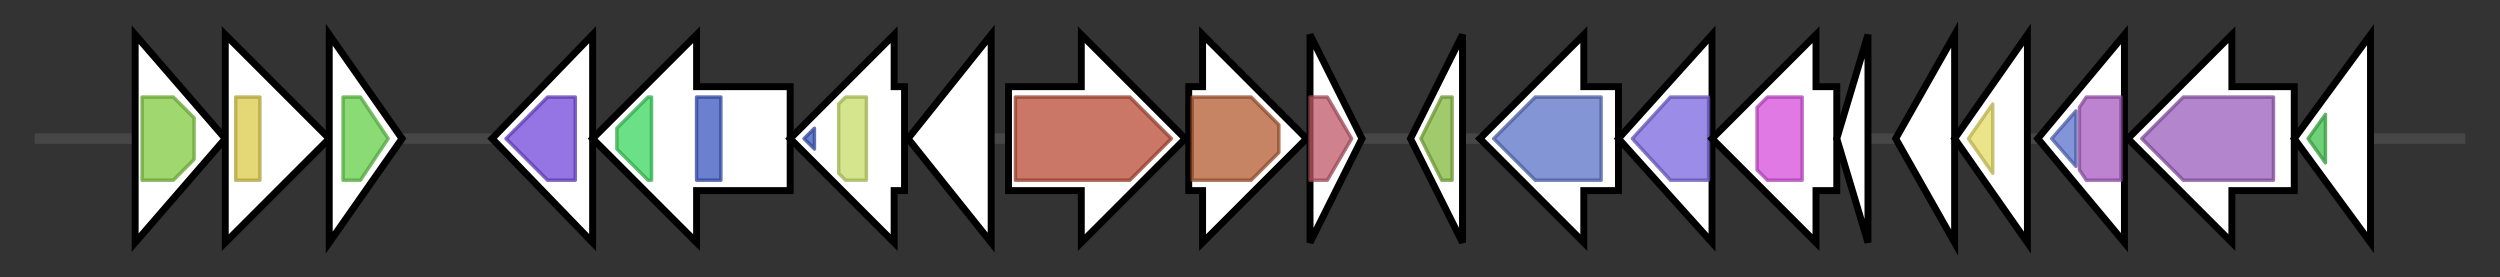<svg version="1.1" baseProfile="full" xmlns="http://www.w3.org/2000/svg" width="721.367" height="80">
	<rect width="100%" height="100%" fill="#333333" stroke="none"/>
	<g>
		<line x1="10" y1="40.0" x2="711.367" y2="40.0" style="stroke:rgb(70,70,70); stroke-width:3 "/>
		<g>
			<title>mkl (DFGDCJBF_02184)
putative ribonucleotide transport ATP-binding protein mkl</title>
			<polygon class="mkl (DFGDCJBF_02184)
putative ribonucleotide transport ATP-binding protein mkl" points="39,10 65,40 39,70" fill="rgb(255,255,255)" fill-opacity="1.0" stroke="rgb(0,0,0)" stroke-width="2"  />
			<g>
				<title>ABC_tran (PF00005)
"ABC transporter"</title>
				<polygon class="PF00005" points="41,28 50,28 56,34 56,46 50,52 41,52" stroke-linejoin="round" width="15" height="24" fill="rgb(129,201,63)" stroke="rgb(103,160,50)" stroke-width="1" opacity="0.75" />
			</g>
		</g>
		<g>
			<title> (DFGDCJBF_02185)
hypothetical protein</title>
			<polygon class=" (DFGDCJBF_02185)
hypothetical protein" points="65,25 65,25 65,10 95,40 65,70 65,55 65,55" fill="rgb(255,255,255)" fill-opacity="1.0" stroke="rgb(0,0,0)" stroke-width="2"  />
			<g>
				<title>MlaD (PF02470)
"MlaD protein"</title>
				<rect class="PF02470" x="68" y="28" stroke-linejoin="round" width="7" height="24" fill="rgb(219,201,73)" stroke="rgb(175,160,58)" stroke-width="1" opacity="0.75" />
			</g>
		</g>
		<g>
			<title> (DFGDCJBF_02186)
hypothetical protein</title>
			<polygon class=" (DFGDCJBF_02186)
hypothetical protein" points="95,10 116,40 95,70" fill="rgb(255,255,255)" fill-opacity="1.0" stroke="rgb(0,0,0)" stroke-width="2"  />
			<g>
				<title>ABC_trans_aux (PF03886)
"ABC-type transport auxiliary lipoprotein component"</title>
				<polygon class="PF03886" points="99,28 104,28 112,40 104,52 99,52" stroke-linejoin="round" width="16" height="24" fill="rgb(99,207,73)" stroke="rgb(79,165,58)" stroke-width="1" opacity="0.75" />
			</g>
		</g>
		<g>
			<title>rutD (DFGDCJBF_02187)
Putative aminoacrylate hydrolase RutD</title>
			<polygon class="rutD (DFGDCJBF_02187)
Putative aminoacrylate hydrolase RutD" points="142,40 171,10 171,70" fill="rgb(255,255,255)" fill-opacity="1.0" stroke="rgb(0,0,0)" stroke-width="2"  />
			<g>
				<title>Abhydrolase_6 (PF12697)
"Alpha/beta hydrolase family"</title>
				<polygon class="PF12697" points="146,40 158,28 166,28 166,52 158,52" stroke-linejoin="round" width="23" height="24" fill="rgb(113,71,219)" stroke="rgb(90,56,175)" stroke-width="1" opacity="0.75" />
			</g>
		</g>
		<g>
			<title>bchD (DFGDCJBF_02188)
Magnesium-chelatase 60 kDa subunit</title>
			<polygon class="bchD (DFGDCJBF_02188)
Magnesium-chelatase 60 kDa subunit" points="228,25 201,25 201,10 171,40 201,70 201,55 228,55" fill="rgb(255,255,255)" fill-opacity="1.0" stroke="rgb(0,0,0)" stroke-width="2"  />
			<g>
				<title>VWA_2 (PF13519)
"von Willebrand factor type A domain"</title>
				<polygon class="PF13519" points="178,37 187,28 188,28 188,52 187,52 178,43" stroke-linejoin="round" width="10" height="24" fill="rgb(58,213,93)" stroke="rgb(46,170,74)" stroke-width="1" opacity="0.75" />
			</g>
			<g>
				<title>AAA_lid_2 (PF17863)
"AAA lid domain"</title>
				<rect class="PF17863" x="201" y="28" stroke-linejoin="round" width="7" height="24" fill="rgb(58,87,190)" stroke="rgb(46,69,152)" stroke-width="1" opacity="0.75" />
			</g>
		</g>
		<g>
			<title>bchI (DFGDCJBF_02189)
Magnesium-chelatase 38 kDa subunit</title>
			<polygon class="bchI (DFGDCJBF_02189)
Magnesium-chelatase 38 kDa subunit" points="261,25 258,25 258,10 228,40 258,70 258,55 261,55" fill="rgb(255,255,255)" fill-opacity="1.0" stroke="rgb(0,0,0)" stroke-width="2"  />
			<g>
				<title>AAA_lid_2 (PF17863)
"AAA lid domain"</title>
				<polygon class="PF17863" points="232,40 235,37 235,43" stroke-linejoin="round" width="7" height="24" fill="rgb(58,87,190)" stroke="rgb(46,69,152)" stroke-width="1" opacity="0.75" />
			</g>
			<g>
				<title>Mg_chelatase (PF01078)
"Magnesium chelatase, subunit ChlI"</title>
				<polygon class="PF01078" points="242,30 244,28 250,28 250,52 244,52 242,50" stroke-linejoin="round" width="8" height="24" fill="rgb(199,220,103)" stroke="rgb(159,176,82)" stroke-width="1" opacity="0.75" />
			</g>
		</g>
		<g>
			<title>crtA (DFGDCJBF_02190)
Spheroidene monooxygenase</title>
			<polygon class="crtA (DFGDCJBF_02190)
Spheroidene monooxygenase" points="262,40 286,10 286,70" fill="rgb(255,255,255)" fill-opacity="1.0" stroke="rgb(0,0,0)" stroke-width="2"  />
		</g>
		<g>
			<title>crtI (DFGDCJBF_02191)
Phytoene desaturase (neurosporene-forming)</title>
			<polygon class="crtI (DFGDCJBF_02191)
Phytoene desaturase (neurosporene-forming)" points="291,25 312,25 312,10 342,40 312,70 312,55 291,55" fill="rgb(255,255,255)" fill-opacity="1.0" stroke="rgb(0,0,0)" stroke-width="2"  />
			<g>
				<title>Amino_oxidase (PF01593)
"Flavin containing amine oxidoreductase"</title>
				<polygon class="PF01593" points="293,28 326,28 338,40 326,52 293,52" stroke-linejoin="round" width="47" height="24" fill="rgb(184,74,52)" stroke="rgb(147,59,41)" stroke-width="1" opacity="0.75" />
			</g>
		</g>
		<g>
			<title>crtB (DFGDCJBF_02192)
15-cis-phytoene synthase</title>
			<polygon class="crtB (DFGDCJBF_02192)
15-cis-phytoene synthase" points="343,25 347,25 347,10 377,40 347,70 347,55 343,55" fill="rgb(255,255,255)" fill-opacity="1.0" stroke="rgb(0,0,0)" stroke-width="2"  />
			<g>
				<title>SQS_PSY (PF00494)
"Squalene/phytoene synthase"</title>
				<polygon class="PF00494" points="344,28 361,28 369,36 369,44 361,52 344,52" stroke-linejoin="round" width="25" height="24" fill="rgb(178,91,49)" stroke="rgb(142,72,39)" stroke-width="1" opacity="0.75" />
			</g>
		</g>
		<g>
			<title>tspO (DFGDCJBF_02193)
Tryptophan-rich sensory protein</title>
			<polygon class="tspO (DFGDCJBF_02193)
Tryptophan-rich sensory protein" points="378,10 393,40 378,70" fill="rgb(255,255,255)" fill-opacity="1.0" stroke="rgb(0,0,0)" stroke-width="2"  />
			<g>
				<title>TspO_MBR (PF03073)
"TspO/MBR family"</title>
				<polygon class="PF03073" points="378,28 383,28 390,40 383,52 378,52" stroke-linejoin="round" width="14" height="24" fill="rgb(191,88,103)" stroke="rgb(152,70,82)" stroke-width="1" opacity="0.75" />
			</g>
		</g>
		<g>
			<title> (DFGDCJBF_02194)
hypothetical protein</title>
			<polygon class=" (DFGDCJBF_02194)
hypothetical protein" points="407,40 422,10 422,70" fill="rgb(255,255,255)" fill-opacity="1.0" stroke="rgb(0,0,0)" stroke-width="2"  />
			<g>
				<title>Cytochrom_C (PF00034)
"Cytochrome c"</title>
				<polygon class="PF00034" points="410,40 416,28 419,28 419,52 416,52" stroke-linejoin="round" width="11" height="24" fill="rgb(130,184,61)" stroke="rgb(104,147,48)" stroke-width="1" opacity="0.75" />
			</g>
		</g>
		<g>
			<title>hemA_2 (DFGDCJBF_02195)
5-aminolevulinate synthase</title>
			<polygon class="hemA_2 (DFGDCJBF_02195)
5-aminolevulinate synthase" points="467,25 457,25 457,10 427,40 457,70 457,55 467,55" fill="rgb(255,255,255)" fill-opacity="1.0" stroke="rgb(0,0,0)" stroke-width="2"  />
			<g>
				<title>Aminotran_1_2 (PF00155)
"Aminotransferase class I and II"</title>
				<polygon class="PF00155" points="431,40 443,28 462,28 462,52 443,52" stroke-linejoin="round" width="34" height="24" fill="rgb(89,113,198)" stroke="rgb(71,90,158)" stroke-width="1" opacity="0.75" />
			</g>
		</g>
		<g>
			<title> (DFGDCJBF_02196)
hypothetical protein</title>
			<polygon class=" (DFGDCJBF_02196)
hypothetical protein" points="467,40 494,10 494,70" fill="rgb(255,255,255)" fill-opacity="1.0" stroke="rgb(0,0,0)" stroke-width="2"  />
			<g>
				<title>DUF3623 (PF12291)
"Protein of unknown function (DUF3623)"</title>
				<polygon class="PF12291" points="471,40 482,28 493,28 493,52 482,52" stroke-linejoin="round" width="25" height="24" fill="rgb(122,101,222)" stroke="rgb(97,80,177)" stroke-width="1" opacity="0.75" />
			</g>
		</g>
		<g>
			<title> (DFGDCJBF_02197)
hypothetical protein</title>
			<polygon class=" (DFGDCJBF_02197)
hypothetical protein" points="530,25 524,25 524,10 494,40 524,70 524,55 530,55" fill="rgb(255,255,255)" fill-opacity="1.0" stroke="rgb(0,0,0)" stroke-width="2"  />
			<g>
				<title>Rubrerythrin (PF02915)
"Rubrerythrin"</title>
				<polygon class="PF02915" points="507,31 510,28 520,28 520,52 510,52 507,49" stroke-linejoin="round" width="13" height="24" fill="rgb(214,77,220)" stroke="rgb(171,61,176)" stroke-width="1" opacity="0.75" />
			</g>
		</g>
		<g>
			<title> (DFGDCJBF_02198)
hypothetical protein</title>
			<polygon class=" (DFGDCJBF_02198)
hypothetical protein" points="530,40 539,10 539,70" fill="rgb(255,255,255)" fill-opacity="1.0" stroke="rgb(0,0,0)" stroke-width="2"  />
		</g>
		<g>
			<title> (DFGDCJBF_02199)
hypothetical protein</title>
			<polygon class=" (DFGDCJBF_02199)
hypothetical protein" points="547,40 564,10 564,70" fill="rgb(255,255,255)" fill-opacity="1.0" stroke="rgb(0,0,0)" stroke-width="2"  />
		</g>
		<g>
			<title> (DFGDCJBF_02200)
hypothetical protein</title>
			<polygon class=" (DFGDCJBF_02200)
hypothetical protein" points="564,40 585,10 585,70" fill="rgb(255,255,255)" fill-opacity="1.0" stroke="rgb(0,0,0)" stroke-width="2"  />
			<g>
				<title>bPH_2 (PF03703)
"Bacterial PH domain"</title>
				<polygon class="PF03703" points="568,40 575,30 575,50" stroke-linejoin="round" width="9" height="24" fill="rgb(228,219,97)" stroke="rgb(182,175,77)" stroke-width="1" opacity="0.75" />
			</g>
		</g>
		<g>
			<title>puhA (DFGDCJBF_02201)
Reaction center protein H chain</title>
			<polygon class="puhA (DFGDCJBF_02201)
Reaction center protein H chain" points="588,40 613,10 613,70" fill="rgb(255,255,255)" fill-opacity="1.0" stroke="rgb(0,0,0)" stroke-width="2"  />
			<g>
				<title>PRC (PF05239)
"PRC-barrel domain"</title>
				<polygon class="PF05239" points="592,40 599,32 599,48 592,40" stroke-linejoin="round" width="7" height="24" fill="rgb(89,112,204)" stroke="rgb(71,89,163)" stroke-width="1" opacity="0.75" />
			</g>
			<g>
				<title>PRCH (PF03967)
"Photosynthetic reaction centre, H-chain N-terminal region"</title>
				<polygon class="PF03967" points="600,31 602,28 612,28 612,52 602,52 600,49" stroke-linejoin="round" width="12" height="24" fill="rgb(167,88,192)" stroke="rgb(133,70,153)" stroke-width="1" opacity="0.75" />
			</g>
		</g>
		<g>
			<title>pucC_1 (DFGDCJBF_02202)
Protein PucC</title>
			<polygon class="pucC_1 (DFGDCJBF_02202)
Protein PucC" points="662,25 644,25 644,10 614,40 644,70 644,55 662,55" fill="rgb(255,255,255)" fill-opacity="1.0" stroke="rgb(0,0,0)" stroke-width="2"  />
			<g>
				<title>PUCC (PF03209)
"PUCC protein"</title>
				<polygon class="PF03209" points="618,40 630,28 656,28 656,52 630,52" stroke-linejoin="round" width="40" height="24" fill="rgb(154,92,186)" stroke="rgb(123,73,148)" stroke-width="1" opacity="0.75" />
			</g>
		</g>
		<g>
			<title>bchM (DFGDCJBF_02203)
Magnesium-protoporphyrin O-methyltransferase</title>
			<polygon class="bchM (DFGDCJBF_02203)
Magnesium-protoporphyrin O-methyltransferase" points="662,40 684,10 684,70" fill="rgb(255,255,255)" fill-opacity="1.0" stroke="rgb(0,0,0)" stroke-width="2"  />
			<g>
				<title>Mg-por_mtran_C (PF07109)
"Magnesium-protoporphyrin IX methyltransferase C-terminus"</title>
				<polygon class="PF07109" points="666,40 671,33 671,47" stroke-linejoin="round" width="9" height="24" fill="rgb(64,190,76)" stroke="rgb(51,152,60)" stroke-width="1" opacity="0.75" />
			</g>
		</g>
	</g>
</svg>
